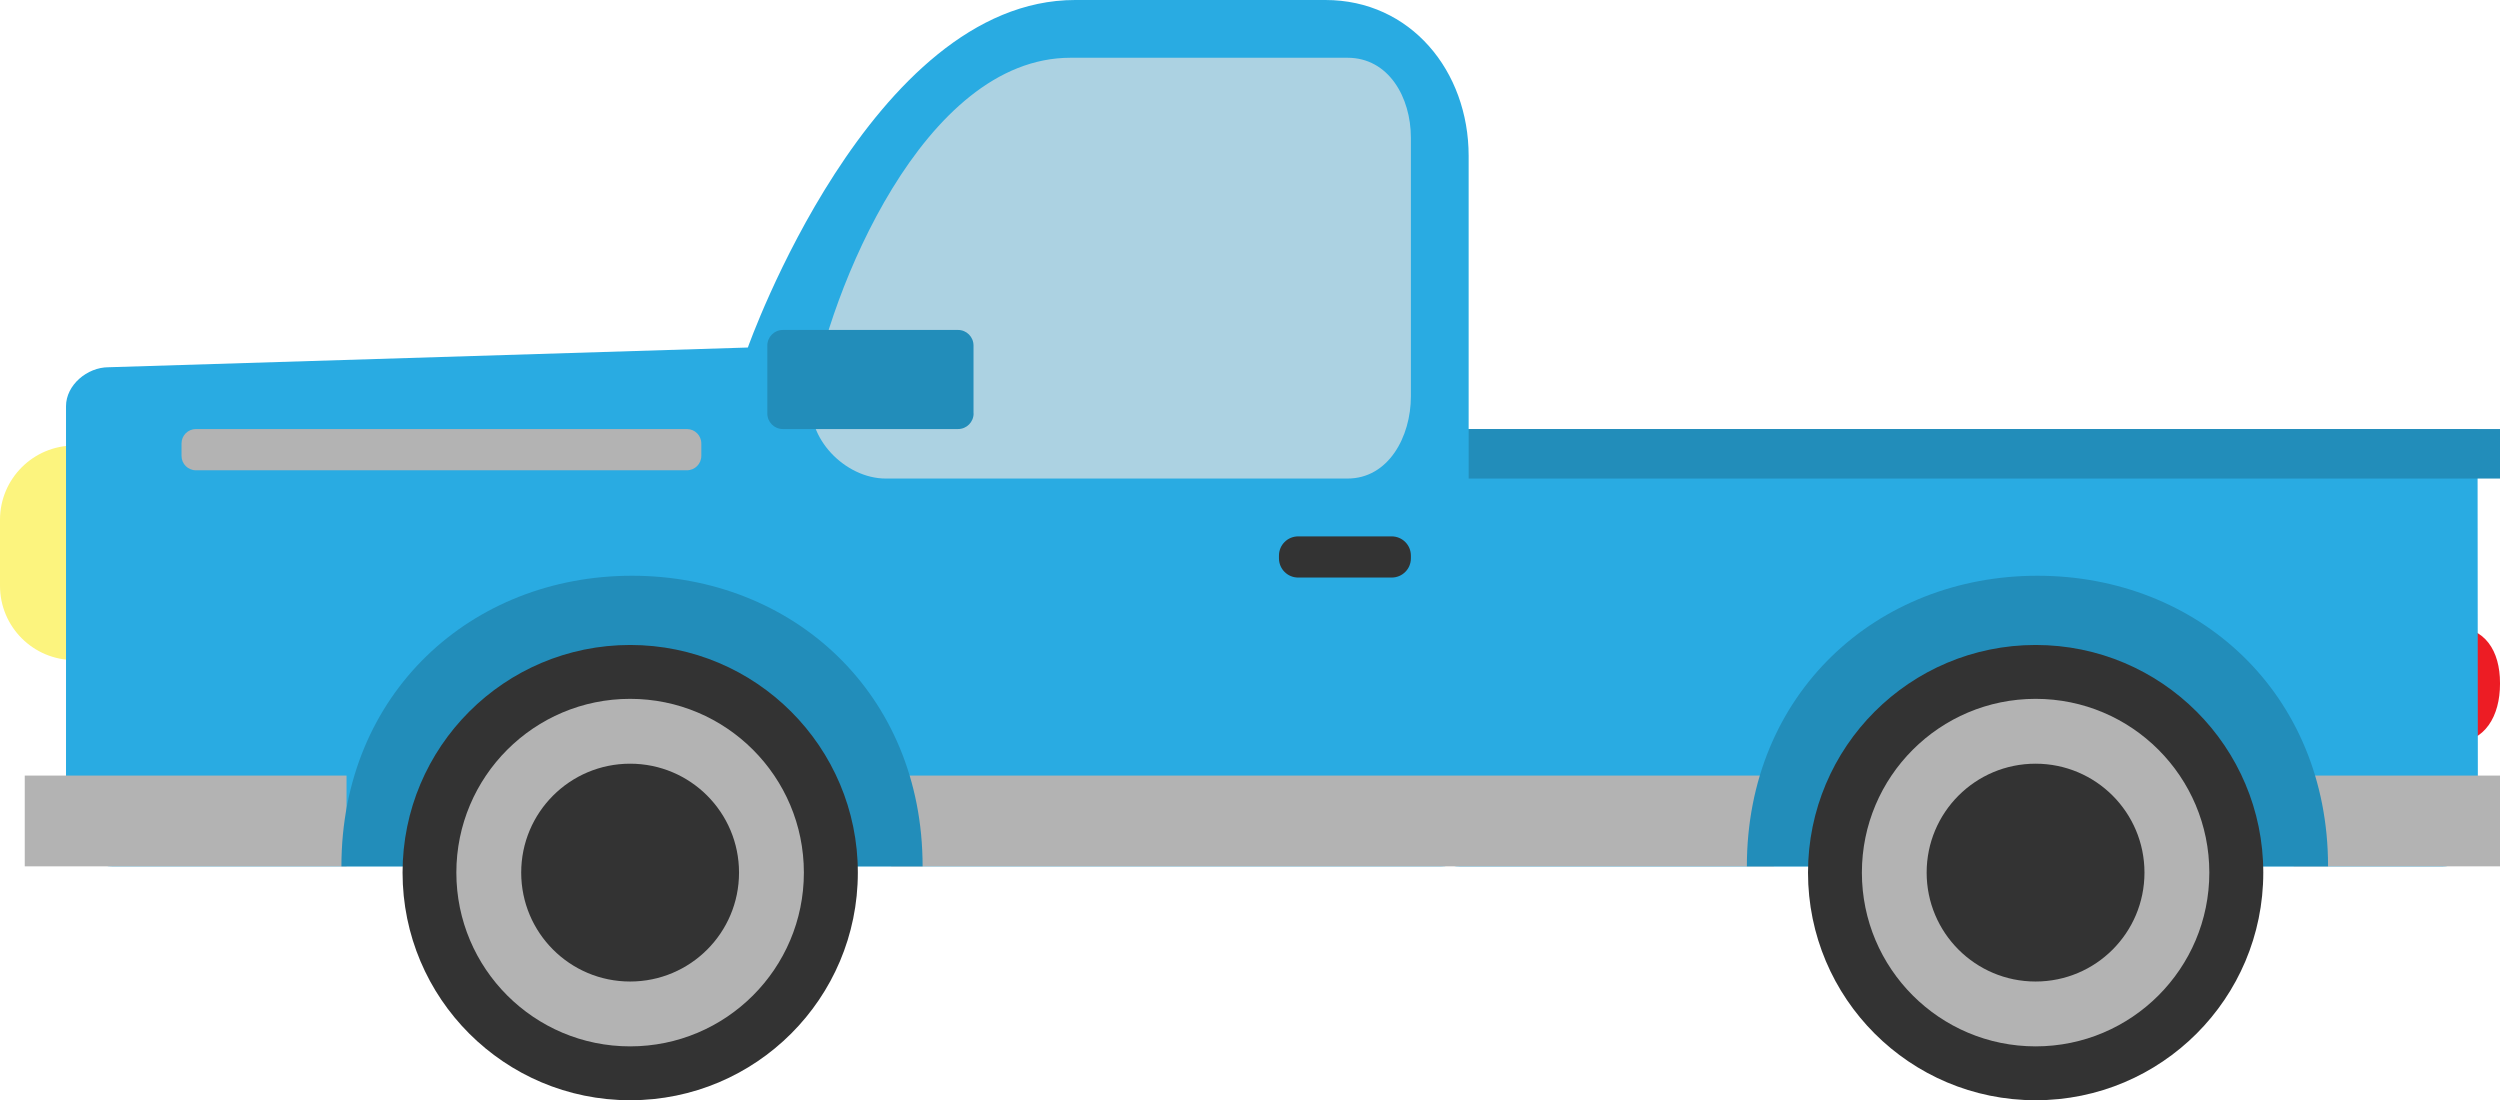<svg width="303" height="133.35" viewBox="0 0 303 133.35" xmlns="http://www.w3.org/2000/svg" xmlns:xlink="http://www.w3.org/1999/xlink" xml:space="preserve" overflow="hidden"><defs></defs><g><g><path d="M18 71C18 75.97 13.97 80 9 80L9 80C4.03 80 0 75.97 0 71L0 63C0 58.03 4.03 54 9 54L9 54C13.97 54 18 58.03 18 63L18 71Z" fill="#FCF47E"/><path d="M303 82.9C303 86.73 301.21 90 297.38 90L293.25 90C289.42 90 285.01 86.73 285.01 82.9L285.01 82.76C285.01 78.93 289.42 75.99 293.25 75.99L297.38 75.99C301.21 75.99 303 78.93 303 82.76L303 82.9Z" fill="#ED1C24"/><path d="M300.28 52 295.98 52 176.98 52 171 52 171 56.24 171 67.91 171 100.58C171 103.16 174.4 105.01 176.98 105.01L295.99 105.01C298.57 105.01 300.32 102.88 300.32 100.31L300.28 52Z" fill="#29ABE2"/><path d="M160.64 0 130.31 0C105.52 0 90.64 42.12 90.64 42.12L13.15 44.51C10.57 44.51 8 46.66 8 49.24L8 100.57C8 103.15 11.06 105 13.63 105L174.64 105C177.22 105 178 103.15 178 100.57L178 51.57 178 49.24 178 18.9C178 8.59 170.95 0 160.64 0Z" fill="#29ABE2"/><rect x="3" y="94" width="39" height="11" fill="#B3B3B3"/><rect x="108" y="94" width="107" height="11" fill="#B3B3B3"/><rect x="278" y="94" width="25" height="11" fill="#B3B3B3"/><path d="M41.38 105C41.38 84 57.15 69.78 76.6 69.78 96.05 69.78 111.82 84 111.82 105L41.38 105Z" fill="#228DBA"/><path d="M211.72 105C211.72 84 227.49 69.78 246.94 69.78 266.39 69.78 282.16 84 282.16 105L211.72 105Z" fill="#228DBA"/><path d="M103.97 105.76C103.97 121 91.62 133.35 76.38 133.35 61.14 133.35 48.79 121 48.79 105.76 48.79 90.52 61.14 78.17 76.38 78.17 91.61 78.17 103.97 90.52 103.97 105.76Z" fill="#333333"/><path d="M97.43 105.76C97.43 117.39 88 126.82 76.37 126.82 64.74 126.82 55.31 117.39 55.31 105.76 55.31 94.13 64.74 84.7 76.37 84.7 88 84.7 97.43 94.13 97.43 105.76Z" fill="#B3B3B3"/><path d="M89.57 105.76C89.57 113.05 83.67 118.96 76.37 118.96 69.08 118.96 63.17 113.06 63.17 105.76 63.17 98.47 69.07 92.56 76.37 92.56 83.67 92.56 89.57 98.47 89.57 105.76Z" fill="#333333"/><path d="M274.31 105.76C274.31 121 261.96 133.35 246.72 133.35 231.48 133.35 219.13 121 219.13 105.76 219.13 90.52 231.48 78.17 246.72 78.17 261.96 78.17 274.31 90.52 274.31 105.76Z" fill="#333333"/><path d="M267.77 105.76C267.77 117.39 258.34 126.82 246.72 126.82 235.09 126.82 225.66 117.39 225.66 105.76 225.66 94.13 235.09 84.7 246.72 84.7 258.35 84.7 267.77 94.13 267.77 105.76Z" fill="#B3B3B3"/><path d="M259.91 105.76C259.91 113.05 254.01 118.96 246.71 118.96 239.42 118.96 233.51 113.06 233.51 105.76 233.51 98.47 239.41 92.56 246.71 92.56 254.01 92.56 259.91 98.47 259.91 105.76Z" fill="#333333"/><rect x="178" y="52" width="125" height="6" fill="#228DBA"/><path d="M85 55.25C85 56.22 84.22 57 83.25 57L23.75 57C22.78 57 22 56.22 22 55.25L22 53.75C22 52.78 22.78 52 23.75 52L83.25 52C84.22 52 85 52.78 85 53.75L85 55.25Z" fill="#B3B3B3"/><path d="M171 67.67C171 68.96 169.96 70 168.67 70L157.34 70C156.05 70 155.01 68.96 155.01 67.67L155.01 67.34C155.01 66.05 156.05 65.01 157.34 65.01L168.67 65.01C169.96 65.01 171 66.05 171 67.34L171 67.67Z" fill="#333333"/><path d="M171 16.7C171 11.75 168.27 7 163.32 7L129.75 7C111.85 7 100.46 35.57 98.41 48.17 97.62 53.05 102.42 58 107.36 58L163.32 58C168.26 58 171 52.97 171 48.03L171 16.7Z" fill="#ACD2E2"/></g><path d="M118 50.11C118 51.15 117.16 52 116.12 52L94.88 52C93.84 52 93 51.16 93 50.11L93 41.88C93 40.84 93.84 39.99 94.88 39.99L116.11 39.99C117.15 39.99 117.99 40.83 117.99 41.88L117.99 50.11Z" fill="#228DBA"/></g></svg>